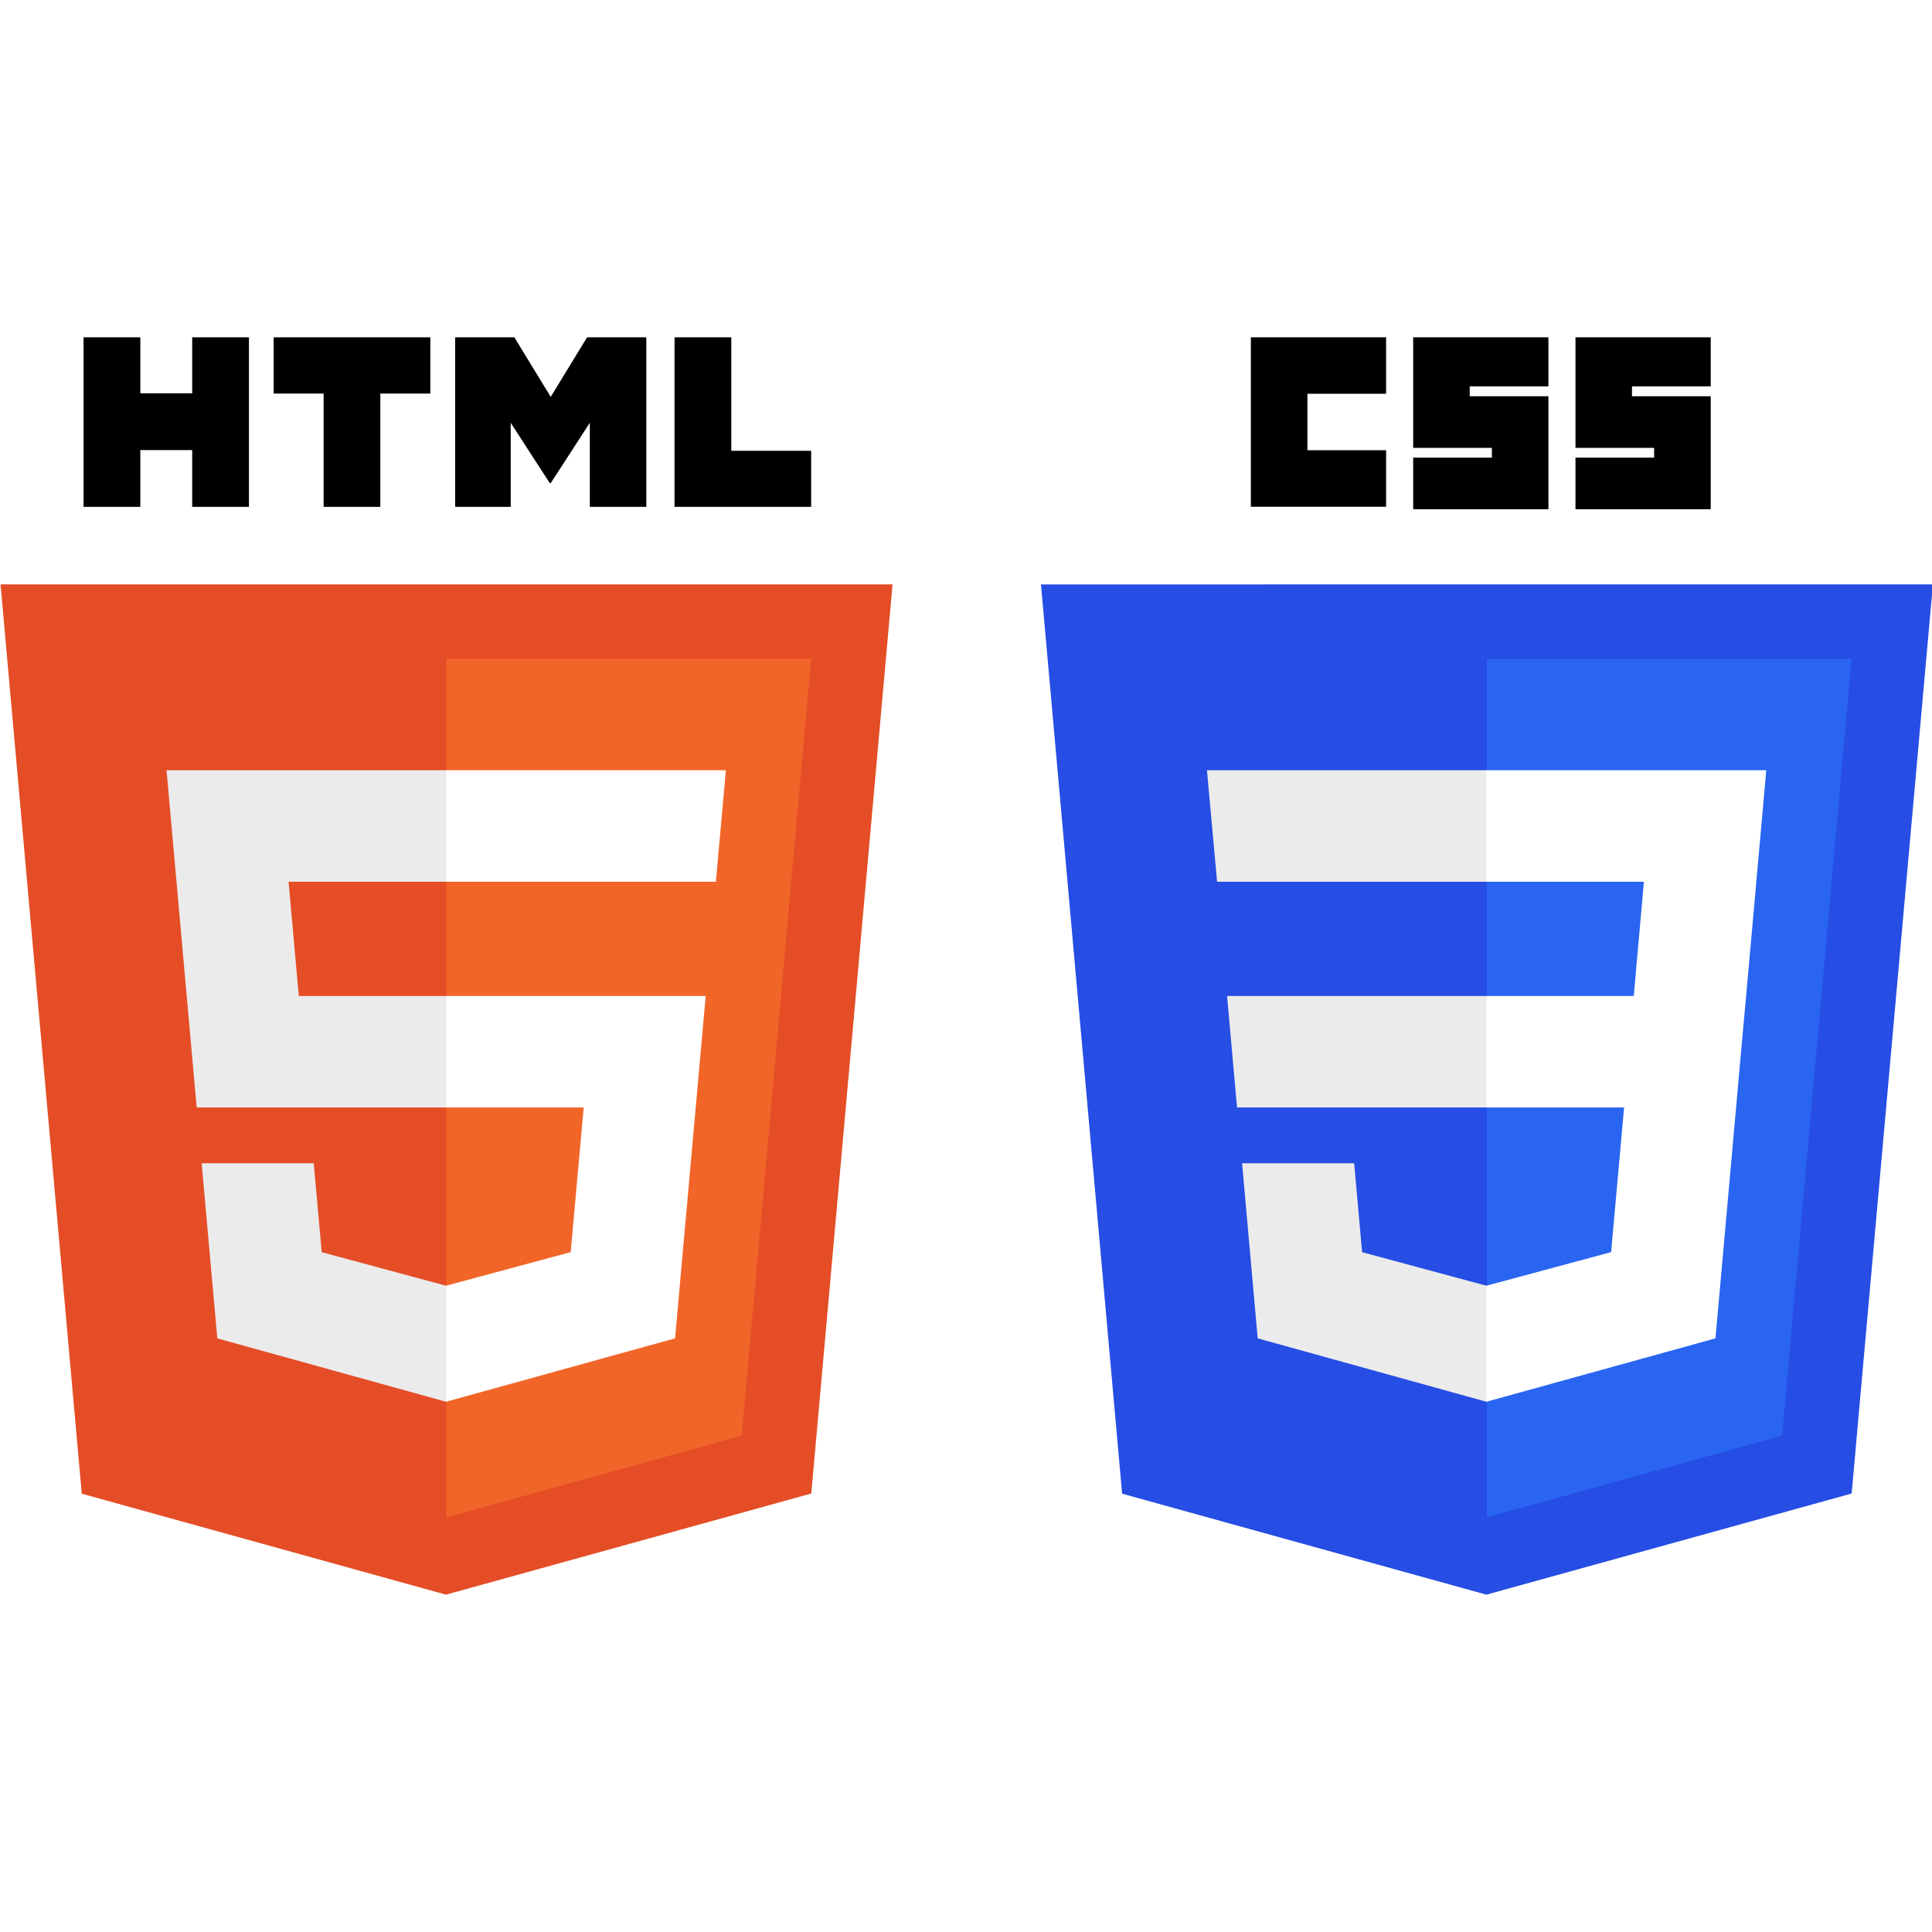 <svg xmlns="http://www.w3.org/2000/svg" xmlns:xlink="http://www.w3.org/1999/xlink" width="200" zoomAndPan="magnify" viewBox="0 0 150 150" height="200" preserveAspectRatio="xMidYMid meet" version="1.0"><defs><clipPath id="a899d6ebdb"><path d="M 0 45 L 69.312 45 L 69.312 123.812 L 0 123.812 Z M 0 45 " clip-rule="nonzero"/></clipPath><clipPath id="35fb5a460e"><path d="M 6 26.188 L 20 26.188 L 20 40 L 6 40 Z M 6 26.188 " clip-rule="nonzero"/></clipPath><clipPath id="2d65e75b86"><path d="M 21 26.188 L 34 26.188 L 34 40 L 21 40 Z M 21 26.188 " clip-rule="nonzero"/></clipPath><clipPath id="6294c4a93c"><path d="M 35 26.188 L 51 26.188 L 51 40 L 35 40 Z M 35 26.188 " clip-rule="nonzero"/></clipPath><clipPath id="f898ce0141"><path d="M 52 26.188 L 63 26.188 L 63 40 L 52 40 Z M 52 26.188 " clip-rule="nonzero"/></clipPath><clipPath id="370164671f"><path d="M 80.777 45 L 150 45 L 150 123.812 L 80.777 123.812 Z M 80.777 45 " clip-rule="nonzero"/></clipPath><clipPath id="b809b12c00"><path d="M 97 26.188 L 108 26.188 L 108 40 L 97 40 Z M 97 26.188 " clip-rule="nonzero"/></clipPath><clipPath id="91b1e77f31"><path d="M 109 26.188 L 121 26.188 L 121 40 L 109 40 Z M 109 26.188 " clip-rule="nonzero"/></clipPath><clipPath id="3bc4d257fd"><path d="M 122 26.188 L 133 26.188 L 133 40 L 122 40 Z M 122 26.188 " clip-rule="nonzero"/></clipPath></defs><rect x="-15" width="180" fill="#ffffff" y="-15" height="180" fill-opacity="1"/><rect x="-15" width="180" fill="#ffffff" y="-15" height="180" fill-opacity="1"/><rect x="-15" width="180" fill="#ffffff" y="-15" height="180" fill-opacity="1"/><g clip-path="url(#a899d6ebdb)"><path fill="#e44d26" d="M 69.297 45.371 L 62.988 115.957 L 34.625 123.809 L 6.348 115.969 L 0.043 45.371 Z M 69.297 45.371 " fill-opacity="1" fill-rule="nonzero"/></g><path fill="#f16529" d="M 34.672 117.809 L 57.586 111.465 L 62.977 51.145 L 34.672 51.145 Z M 34.672 117.809 " fill-opacity="1" fill-rule="nonzero"/><path fill="#ebebeb" d="M 22.406 68.461 L 34.672 68.461 L 34.672 59.801 L 12.93 59.801 L 13.137 62.125 L 15.27 85.984 L 34.672 85.984 L 34.672 77.328 L 23.199 77.328 Z M 22.406 68.461 " fill-opacity="1" fill-rule="nonzero"/><path fill="#ebebeb" d="M 24.359 90.316 L 15.656 90.316 L 16.871 103.91 L 34.629 108.832 L 34.672 108.824 L 34.672 99.812 L 34.633 99.824 L 24.977 97.219 Z M 24.359 90.316 " fill-opacity="1" fill-rule="nonzero"/><g clip-path="url(#35fb5a460e)"><path fill="#000000" d="M 6.488 26.188 L 10.895 26.188 L 10.895 30.535 L 14.922 30.535 L 14.922 26.188 L 19.328 26.188 L 19.328 39.352 L 14.922 39.352 L 14.922 34.945 L 10.895 34.945 L 10.895 39.352 L 6.488 39.352 Z M 6.488 26.188 " fill-opacity="1" fill-rule="nonzero"/></g><g clip-path="url(#2d65e75b86)"><path fill="#000000" d="M 25.125 30.555 L 21.246 30.555 L 21.246 26.188 L 33.41 26.188 L 33.41 30.555 L 29.527 30.555 L 29.527 39.352 L 25.125 39.352 Z M 25.125 30.555 " fill-opacity="1" fill-rule="nonzero"/></g><g clip-path="url(#6294c4a93c)"><path fill="#000000" d="M 35.34 26.188 L 39.934 26.188 L 42.758 30.812 L 45.582 26.188 L 50.18 26.188 L 50.18 39.352 L 45.793 39.352 L 45.793 32.828 L 42.758 37.508 L 42.684 37.508 L 39.652 32.828 L 39.652 39.352 L 35.34 39.352 Z M 35.34 26.188 " fill-opacity="1" fill-rule="nonzero"/></g><g clip-path="url(#f898ce0141)"><path fill="#000000" d="M 52.371 26.188 L 56.777 26.188 L 56.777 35 L 62.977 35 L 62.977 39.352 L 52.371 39.352 Z M 52.371 26.188 " fill-opacity="1" fill-rule="nonzero"/></g><path fill="#ffffff" d="M 34.641 85.984 L 45.316 85.984 L 44.309 97.215 L 34.641 99.82 L 34.641 108.828 L 52.414 103.91 L 52.543 102.445 L 54.582 79.652 L 54.793 77.328 L 34.641 77.328 Z M 34.641 85.984 " fill-opacity="1" fill-rule="nonzero"/><path fill="#ffffff" d="M 34.641 68.438 L 34.641 68.461 L 55.582 68.461 L 55.754 66.516 L 56.152 62.125 L 56.355 59.801 L 34.641 59.801 Z M 34.641 68.438 " fill-opacity="1" fill-rule="nonzero"/><g clip-path="url(#370164671f)"><path fill="#264de4" d="M 115.402 123.809 L 87.121 115.969 L 80.82 45.375 L 150.07 45.371 L 143.762 115.957 Z M 115.402 123.809 " fill-opacity="1" fill-rule="nonzero"/></g><path fill="#2965f1" d="M 138.363 111.465 L 143.754 51.145 L 115.445 51.145 L 115.445 117.805 L 138.363 111.461 Z M 138.363 111.465 " fill-opacity="1" fill-rule="nonzero"/><path fill="#ebebeb" d="M 95.27 77.328 L 96.043 85.984 L 115.445 85.984 L 115.445 77.328 Z M 95.27 77.328 " fill-opacity="1" fill-rule="nonzero"/><path fill="#ebebeb" d="M 93.707 59.801 L 94.496 68.461 L 115.445 68.461 L 115.445 59.801 Z M 93.707 59.801 " fill-opacity="1" fill-rule="nonzero"/><path fill="#ebebeb" d="M 115.445 99.812 L 115.406 99.824 L 105.754 97.219 L 105.137 90.316 L 96.434 90.316 L 97.648 103.91 L 115.406 108.832 L 115.445 108.824 Z M 115.445 99.812 " fill-opacity="1" fill-rule="nonzero"/><g clip-path="url(#b809b12c00)"><path fill="#000000" d="M 97.117 26.188 L 107.617 26.188 L 107.617 30.574 L 101.508 30.574 L 101.508 34.957 L 107.617 34.957 L 107.617 39.344 L 97.117 39.344 Z M 97.117 26.188 " fill-opacity="1" fill-rule="nonzero"/></g><g clip-path="url(#91b1e77f31)"><path fill="#000000" d="M 109.719 26.188 L 120.219 26.188 L 120.219 30 L 114.109 30 L 114.109 30.766 L 120.219 30.766 L 120.219 39.535 L 109.719 39.535 L 109.719 35.531 L 115.828 35.531 L 115.828 34.77 L 109.719 34.77 Z M 109.719 26.188 " fill-opacity="1" fill-rule="nonzero"/></g><g clip-path="url(#3bc4d257fd)"><path fill="#000000" d="M 122.32 26.188 L 132.82 26.188 L 132.82 30 L 126.707 30 L 126.707 30.766 L 132.82 30.766 L 132.82 39.535 L 122.32 39.535 L 122.32 35.531 L 128.426 35.531 L 128.426 34.77 L 122.32 34.77 Z M 122.32 26.188 " fill-opacity="1" fill-rule="nonzero"/></g><path fill="#ffffff" d="M 135.57 77.328 L 137.133 59.801 L 115.414 59.801 L 115.414 68.461 L 127.633 68.461 L 126.844 77.328 L 115.414 77.328 L 115.414 85.984 L 126.094 85.984 L 125.086 97.215 L 115.414 99.82 L 115.414 108.828 L 133.188 103.91 L 133.32 102.445 L 135.355 79.652 Z M 135.57 77.328 " fill-opacity="1" fill-rule="nonzero"/></svg>